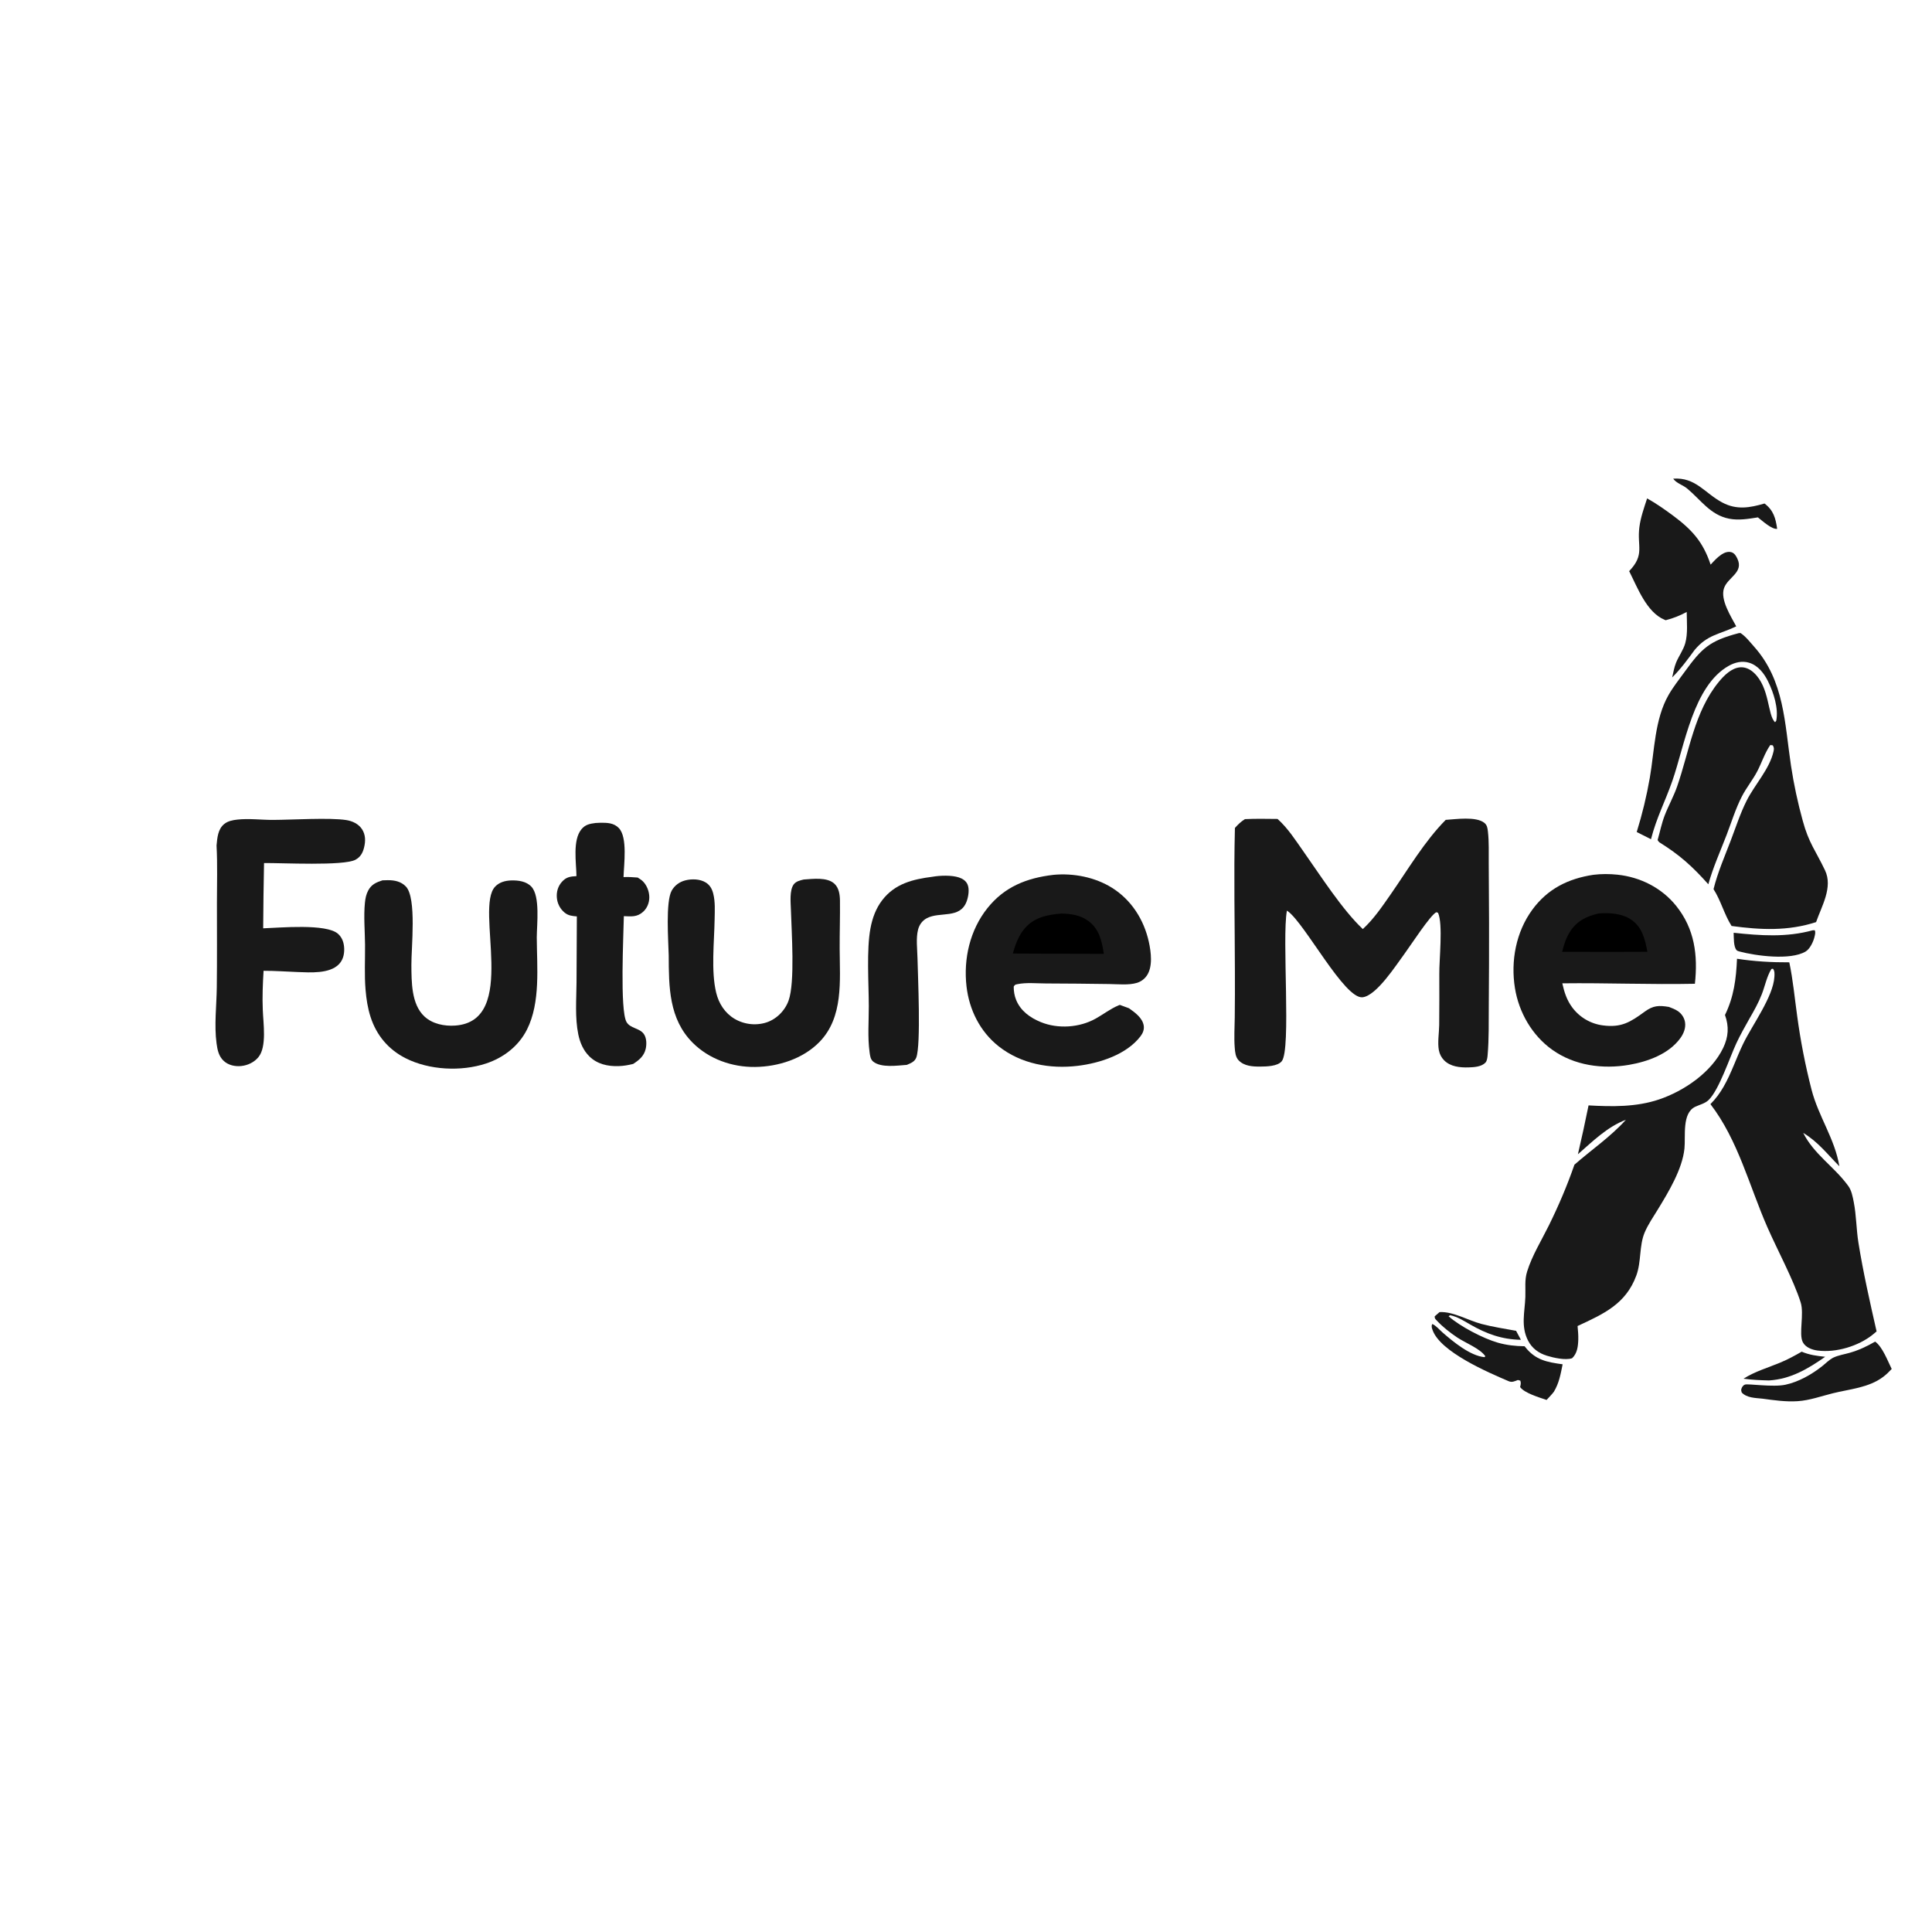 <?xml version="1.0" encoding="utf-8" ?>
<svg xmlns="http://www.w3.org/2000/svg" xmlns:xlink="http://www.w3.org/1999/xlink" width="1024" height="1024">
	
	<path fill="#191919" d="M954.932 716.421C959.068 718.168 962.977 718.662 967.393 719.124C958.181 725.578 949.07 730.949 937.625 731.663C933.054 731.555 928.622 731.362 924.083 730.736C930.117 726.91 937.016 724.931 943.569 722.207C947.524 720.562 951.22 718.551 954.932 716.421Z"/>
	<path fill="#191919" d="M886.837 253.697C898.766 252.851 903.508 261.394 912.882 266.358C920.458 270.371 927.409 269.157 935.216 266.867C940.002 270.461 941.122 274.656 941.933 280.305C939.065 280.686 934.04 275.985 931.717 274.223C926.668 275.011 921.553 275.912 916.461 274.916C906.479 272.962 901.441 264.902 894.18 258.889C891.998 257.082 888.369 256.046 886.837 253.697Z"/>
	<path fill="#191919" d="M960.795 493.065L961.851 493.057C962.351 494.149 962.016 495.241 961.767 496.37C961.194 498.979 959.34 502.977 956.954 504.366C948.821 509.102 930.677 506.609 922.002 504.328C921.449 504.137 920.814 504.046 920.412 503.59C918.726 501.679 919.003 496.859 918.871 494.387C933.1 495.908 946.801 496.903 960.795 493.065Z"/>
	<path fill="#191919" d="M993.861 711.079C997.753 713.837 1000.52 721.31 1002.64 725.58C1001.25 727.074 999.814 728.491 998.182 729.728C990.499 735.556 980.385 736.229 971.342 738.487C965.182 740.025 959.186 742.231 952.806 742.655C946.555 743.072 940.303 742.155 934.123 741.323C930.426 740.922 925.826 740.95 923.147 738.051C922.969 737.313 922.737 736.897 922.97 736.143C923.29 735.106 923.919 734.159 924.982 733.833C926.646 733.323 939.777 735.34 946.307 733.932C953.345 732.414 960.098 728.576 965.71 724.16C967.567 722.699 969.576 720.617 971.687 719.583C974.253 718.328 977.632 717.805 980.395 717.006C985.348 715.574 989.389 713.649 993.861 711.079Z"/>
	<path fill="#191919" d="M762.986 695.444C770.127 695.011 778.26 699.896 785.214 701.72C791.215 703.294 797.455 704.238 803.556 705.36L806.114 710.122C796.064 709.947 787.917 706.995 779.296 702.045C775.904 700.096 772.474 697.871 768.585 697.101L767.782 697.645C773.738 702.948 786.129 709.427 793.857 711.637C798.545 712.978 803.23 713.487 808.091 713.548C808.204 713.7 808.313 713.855 808.431 714.003C813.921 720.913 819.964 721.953 828.223 723.11C827.149 728.389 826.391 732.982 823.586 737.662C822.416 739.196 821.022 740.586 819.713 742.002C815.928 740.685 808.029 738.412 805.695 735.182C805.976 733.841 806.254 733.134 805.809 731.786L804.528 731.419C802.831 732.068 801.438 732.84 799.657 732.078C788.647 727.371 763.379 716.542 759.292 704.945C758.876 703.766 758.546 702.904 759.136 701.756C760.963 702.449 763.014 704.871 764.517 706.183C770.135 711.088 779.177 718.595 786.79 719.324L787.262 718.846C784.506 714.739 776.552 711.709 772.344 708.882C768.628 706.386 764.679 703.317 761.63 700.026C760.793 699.122 760.368 698.937 760.414 697.689L762.986 695.444Z"/>
	<path fill="#191919" d="M873.006 264.158C877.713 266.788 882.183 269.902 886.514 273.111C896.767 280.709 902.615 287.112 906.665 299.267C908.461 297.337 910.27 295.315 912.488 293.859C913.964 292.891 915.901 292.156 917.67 292.682C919.31 293.169 920.133 294.623 920.826 296.066C924.389 303.488 915.724 305.933 913.755 311.776C911.695 317.885 917.411 326.657 920.237 331.988C911.35 336.29 905.022 336.282 898.172 344.505C894.448 349.588 890.787 354.608 886.292 359.046C886.887 356.463 887.364 353.602 888.373 351.163C889.794 347.727 892.187 344.545 893.204 340.977C894.663 335.861 894.024 329.653 893.99 324.358C890.355 326.312 886.843 327.711 882.847 328.734L882.198 328.459C872.697 324.511 867.881 311.343 863.487 302.715C871.909 293.946 867.593 289.621 868.902 279.423C869.575 274.182 871.383 269.163 873.006 264.158Z"/>
	<path fill="#191919" d="M494.329 464.686C498.307 463.989 504.431 463.795 508.269 465.073C510.16 465.702 511.882 466.78 512.753 468.635C513.95 471.187 513.276 475.274 512.323 477.815C508.802 487.208 498.21 483.014 491.28 486.644C488.863 487.91 487.276 490.088 486.597 492.707C485.422 497.246 486.185 503.08 486.287 507.768C486.488 517.071 488.198 553.668 485.654 560.493C484.803 562.775 482.676 563.525 480.626 564.406C475.534 564.761 467.18 566.057 462.907 562.739C461.318 561.504 461.159 559.555 460.898 557.685C459.79 549.727 460.503 541.251 460.484 533.204C460.454 521.06 459.219 503.5 461.357 492.064C462.374 486.621 464.225 481.467 467.641 477.047C474.403 468.297 483.887 466.015 494.329 464.686Z"/>
	<path fill="#191919" d="M315.703 436.195C316.473 436.144 317.235 436.101 318.007 436.089C321.654 436.035 325.297 436.064 328.006 438.903C332.722 443.846 330.668 458.169 330.488 464.882C333.007 464.732 335.476 464.943 337.988 465.12C338.962 465.732 339.971 466.356 340.791 467.171C342.888 469.259 344.141 472.61 344.146 475.549C344.15 478.487 343.018 481.37 340.797 483.335C337.605 486.159 334.603 485.731 330.654 485.58C330.487 495.697 328.499 535.42 332.061 541.67C334.053 545.167 338.973 544.797 341.262 548.066C342.746 550.185 342.795 553.547 342.22 555.971C341.322 559.756 338.727 561.881 335.604 563.902C333.004 564.549 330.539 564.98 327.857 565.065C322.138 565.248 316.535 564.013 312.347 559.882C309.173 556.751 307.401 552.588 306.513 548.277C304.683 539.397 305.508 529.747 305.57 520.703L305.744 485.715C303.256 485.509 301.22 485.318 299.23 483.686Q298.788 483.319 298.386 482.909Q297.983 482.499 297.624 482.051Q297.264 481.603 296.951 481.121Q296.639 480.639 296.376 480.128Q296.113 479.618 295.902 479.083Q295.692 478.548 295.536 477.995Q295.38 477.443 295.281 476.877Q295.181 476.311 295.139 475.738C294.888 472.663 295.749 469.735 297.805 467.414C300.086 464.839 302.227 464.552 305.538 464.36C305.44 457.177 303.404 445.391 308.148 439.557C310.206 437.027 312.606 436.594 315.703 436.195Z"/>
	<path fill="#191919" d="M425.994 466.162C430.887 465.832 438.402 464.789 442.283 468.413C444.685 470.657 445.161 474.241 445.197 477.361C445.297 485.887 445.003 494.434 445.044 502.967C445.124 519.806 447.115 539.174 434.307 552.286C425.606 561.193 412.48 565.369 400.242 565.512C388.059 565.654 375.832 561.366 367.139 552.674C354.532 540.069 354.478 523.051 354.433 506.375C354.249 498.623 352.708 477.863 356.037 472.003C357.567 469.31 360.116 467.448 363.092 466.653C366.567 465.725 371.05 465.82 374.161 467.8C376.316 469.171 377.406 471.174 378.022 473.6C379.152 478.049 378.838 482.842 378.761 487.394C378.561 499.339 376.821 514.705 379.582 526.134C380.978 531.912 384.223 536.976 389.401 540.037Q389.844 540.295 390.299 540.531Q390.754 540.767 391.22 540.981Q391.686 541.194 392.162 541.385Q392.638 541.576 393.123 541.743Q393.608 541.91 394.1 542.053Q394.592 542.196 395.091 542.315Q395.59 542.434 396.094 542.528Q396.598 542.623 397.106 542.692Q397.614 542.762 398.125 542.806Q398.635 542.851 399.148 542.871Q399.66 542.891 400.173 542.885Q400.685 542.88 401.197 542.849Q401.709 542.819 402.219 542.763Q402.728 542.708 403.235 542.628Q403.741 542.547 404.243 542.442Q404.745 542.337 405.241 542.208C411.065 540.691 415.932 535.968 417.962 530.339C421.453 520.655 419.522 493.641 419.197 482.203C419.092 478.491 418.362 471.928 420.666 468.773C421.886 467.103 424.11 466.605 425.994 466.162Z"/>
	<path fill="#191919" d="M202.71 466.597Q204.096 466.53 205.483 466.516C209.062 466.484 212.564 467.186 215.128 469.871C220.937 475.953 217.958 502.446 218.043 511.529C218.125 520.334 217.967 532.22 224.929 538.725C229.206 542.721 235.553 543.979 241.249 543.574C275.174 541.161 251.433 481.51 262.443 469.922C264.681 467.567 267.818 466.739 270.976 466.649C274.704 466.542 278.951 467.091 281.638 469.947C286.359 474.964 284.545 489.805 284.499 496.75C284.565 512.476 286.56 531.24 279.324 545.656C274.9 554.469 266.86 560.628 257.591 563.687C244.382 568.046 227.456 567.2 214.995 560.888C205.824 556.242 199.541 548.732 196.397 538.984C194.88 534.281 194.158 529.445 193.745 524.534C193.084 516.653 193.554 508.626 193.48 500.715C193.413 493.436 192.688 485.59 193.426 478.372C193.658 476.105 194.094 473.933 195.193 471.912C196.913 468.748 199.414 467.661 202.71 466.597Z"/>
	<path fill="#191919" d="M114.775 448.133C115.162 444.095 115.452 439.43 118.895 436.698C120.863 435.137 123.402 434.664 125.835 434.396C131.975 433.72 138.551 434.592 144.739 434.571C154.868 434.536 174.705 433.274 183.525 434.653C186.735 435.154 189.974 436.638 191.821 439.414C193.818 442.416 193.805 445.888 192.946 449.277C192.23 452.103 191.064 454.213 188.445 455.661C182.255 459.082 149.197 457.32 139.945 457.433Q139.598 474.73 139.49 492.03C148.47 491.725 172.971 489.419 179.17 494.95C181.485 497.015 182.368 499.924 182.433 502.951C182.499 506.009 181.736 508.966 179.522 511.175C174.506 516.183 164.379 515.44 157.827 515.204C151.8 514.987 145.729 514.521 139.7 514.546C139.291 521.485 138.972 528.411 139.287 535.362C139.522 542.251 141.503 554.732 137.005 560.267C134.766 563.023 131.338 564.662 127.836 565.018C124.579 565.349 121.06 564.588 118.599 562.32C115.928 559.859 115.253 556.497 114.784 553.048C113.477 543.444 114.79 532.938 114.906 523.22C115.085 508.317 114.974 493.402 114.978 478.497C114.98 468.407 115.317 458.209 114.775 448.133Z"/>
	<path fill="#191919" d="M844.499 463.668C848.678 463.14 853.131 463.16 857.318 463.604C869.414 464.888 880.711 470.567 888.382 480.102C898.215 492.325 899.966 506.315 898.334 521.416C874.936 521.906 851.47 520.894 828.056 521.183C829.087 525.863 830.438 530.106 833.341 533.983Q833.701 534.467 834.085 534.933Q834.469 535.399 834.876 535.845Q835.283 536.29 835.712 536.715Q836.14 537.14 836.59 537.543Q837.04 537.946 837.509 538.325Q837.978 538.705 838.466 539.061Q838.953 539.417 839.458 539.747Q839.963 540.078 840.484 540.383Q841.005 540.688 841.54 540.966Q842.076 541.245 842.625 541.496Q843.174 541.747 843.734 541.971Q844.295 542.194 844.866 542.389Q845.438 542.584 846.018 542.75Q846.598 542.916 847.186 543.052Q847.774 543.189 848.368 543.296Q848.962 543.403 849.561 543.48C859.401 544.785 864.213 541.69 871.712 536.21C876.256 532.889 879.249 532.817 884.567 533.691C886.173 534.309 887.932 534.961 889.354 535.941C891.299 537.28 892.722 539.431 893.098 541.769C893.59 544.825 892.377 547.823 890.606 550.26C884.488 558.676 873.32 562.682 863.465 564.381C849.421 566.801 834.464 564.786 822.678 556.365C812.01 548.743 805.037 536.59 802.953 523.725C800.631 509.39 803.5 493.978 812.154 482.164C820.255 471.106 831.162 465.686 844.499 463.668Z"/>
	<path d="M847.471 484.129C853.059 483.722 859.432 484.117 864.241 487.227C870.431 491.231 871.839 497.746 873.171 504.465L854.75 504.522L827.972 504.484C828.887 500.689 830.1 496.972 832.237 493.672C835.868 488.062 841.131 485.483 847.471 484.129Z"/>
	<path fill="#191919" d="M558.329 463.689C568.869 462.676 580.335 464.893 589.364 470.536C599.655 476.967 606.319 487.457 608.905 499.216C610.083 504.573 611.098 512.341 607.838 517.09Q607.604 517.43 607.342 517.749Q607.081 518.068 606.794 518.365Q606.506 518.661 606.196 518.932Q605.885 519.204 605.552 519.448Q605.22 519.693 604.868 519.909Q604.517 520.125 604.148 520.311Q603.78 520.497 603.398 520.652Q603.015 520.807 602.621 520.929C598.272 522.265 592.432 521.608 587.911 521.558Q571.165 521.31 554.418 521.253C549.605 521.242 543.871 520.652 539.195 521.637C538.003 521.888 537.889 521.943 537.289 522.929C537.281 525.292 537.663 527.754 538.56 529.956C540.954 535.827 545.983 539.416 551.649 541.734C560.777 545.467 572.155 544.678 580.749 539.874C584.853 537.579 588.59 534.627 592.959 532.831C593.147 532.754 593.338 532.683 593.527 532.609C595.157 533.167 596.768 533.794 598.383 534.393C601.557 536.647 605.571 539.505 606.203 543.636C606.523 545.73 605.721 547.644 604.464 549.283C597.026 558.974 582.86 563.496 571.25 564.909C556.547 566.698 541.119 563.909 529.31 554.567C519.444 546.764 513.712 535.242 512.277 522.851C510.581 508.211 514.099 492.899 523.389 481.292C532.462 469.957 544.22 465.344 558.329 463.689Z"/>
	<path d="M562.598 484.195C567.686 484.338 572.545 484.982 576.778 488.089C582.667 492.41 584.02 498.797 585.051 505.561L560.25 505.498L536.805 505.396C538.189 500.581 539.875 495.807 543.221 491.962C548.309 486.114 555.293 484.789 562.598 484.195Z"/>
	<path fill="#191919" d="M921.594 335.568L922.509 335.518C925.208 337.26 927.61 340.383 929.765 342.807C945.794 360.831 945.876 383.29 949.273 405.9Q951.517 420.62 955.482 434.973C958.681 446.864 962.412 450.988 967.313 461.321C971.555 470.264 965.543 480.201 962.564 488.732C947.597 493.577 933.153 492.876 917.773 490.788C913.866 484.649 912.131 477.38 908.211 471.269C910.425 462.318 914.086 454.014 917.357 445.43C920.036 438.401 922.392 431.056 925.776 424.334C930.025 415.895 937.886 407.624 939.992 398.335C940.308 396.941 940.327 396.266 939.611 395.042L938.296 394.873C935.438 398.926 933.719 404.334 931.404 408.765C928.986 413.396 925.62 417.469 923.213 422.165C919.883 428.66 917.769 435.645 915.164 442.443C911.806 451.208 907.983 459.613 905.453 468.687C896.834 459.062 890.399 453.239 879.501 446.437C879.056 446.065 878.868 445.729 878.568 445.239C879.803 440.946 880.702 436.398 882.305 432.231C884.299 427.048 887.069 422.139 888.894 416.892C895.405 398.172 898.008 377.301 910.956 361.459C913.771 358.014 917.759 353.989 922.436 353.683C925.103 353.509 927.568 354.726 929.499 356.484C938.145 364.355 936.721 379.096 940.818 382.786L941.445 382.028C942.739 375.4 940.039 367.106 937.118 361.163C935.021 356.894 931.828 352.723 927.101 351.271C923.362 350.122 919.556 351.042 916.225 352.928C897.509 363.524 892.956 394.951 886.394 413.846C882.591 424.796 878.055 433.162 875.056 444.803L867.494 440.981Q871.899 426.817 874.443 412.204C876.942 397.823 876.97 381.284 884.385 368.325C886.815 364.077 889.981 360.116 892.852 356.15C902.056 343.44 906.088 339.658 921.594 335.568Z"/>
	<path fill="#191919" d="M659.842 434.157C665.597 433.87 671.376 434.013 677.136 434.057C682.698 439.049 686.708 445.419 690.986 451.487C699.873 464.093 711.423 482.152 722.316 492.426C728.084 487.146 732.534 480.546 736.987 474.163C746.124 461.067 754.997 445.914 766.266 434.547C771.702 434.203 782.304 432.605 786.725 436.121C788.226 437.315 788.419 438.935 788.629 440.745C789.269 446.262 789.006 452.097 789.063 457.657L789.232 489.01Q789.271 511.031 789.086 533.051C789.014 541.653 789.225 550.521 788.482 559.089C788.372 560.358 788.221 562.27 787.301 563.227C785.167 565.446 781.225 565.665 778.313 565.746C773.77 565.872 768.754 565.372 765.389 561.964C763.931 560.487 763.017 558.66 762.631 556.628C761.867 552.601 762.756 547.399 762.807 543.248C762.918 534.293 762.864 525.331 762.86 516.375C762.759 508.69 764.907 489.887 762.2 483.811L761.316 483.493C758.286 484.702 747.452 501.419 744.473 505.43C739.996 511.458 729.591 527.782 722.163 528.576C712.614 529.597 691.772 489.702 682.606 482.995C682.439 482.873 682.269 482.756 682.1 482.636C679.358 497.214 684.463 556.248 679.343 562.484C677.121 565.191 671.246 565.279 667.994 565.309C663.988 565.346 659.422 565.086 656.49 561.982C654.819 560.212 654.618 557.599 654.433 555.289C654.012 550.02 654.384 544.527 654.447 539.24Q654.577 527.099 654.521 514.957C654.483 489.604 653.884 464.171 654.532 438.83C656.201 436.959 657.685 435.505 659.842 434.157Z"/>
	<path fill="#191919" d="M920.648 508.164C929.945 509.567 938.982 510.107 948.366 510.053C950.345 519.406 951.213 529.076 952.548 538.542Q955.208 558.304 960.174 577.616C963.882 591.904 972.478 603.538 974.901 618.135C968.63 611.832 963.528 605.102 955.754 600.475C961.322 611.581 971.79 618.134 979.05 627.819L979.602 628.565C981.356 630.897 981.981 634.349 982.537 637.179C983.915 644.191 983.86 651.508 984.995 658.592C987.527 674.39 991.085 690.072 994.63 705.671Q993.676 706.519 992.678 707.313C985.078 713.479 973.128 717.074 963.381 715.819C960.451 715.442 956.934 714.163 955.512 711.356C953.283 706.958 956.35 696.464 954.389 690.294C950.577 678.293 942.053 662.542 936.714 650.373C927.136 628.537 921.256 604.328 906.569 585.211C909.326 582.464 911.562 579.407 913.504 576.042C917.699 568.772 920.303 560.665 923.962 553.12C928.712 543.325 939.835 528.311 940.462 517.76C940.548 516.314 940.686 514.589 939.686 513.433L938.898 513.57C936.508 517.316 935.433 522.776 933.791 526.979C932.042 531.457 929.716 535.632 927.305 539.778C924.86 544.13 922.387 548.487 920.275 553.012C916.744 560.578 911.212 577.472 905.675 582.956C903.725 584.889 900.973 585.453 898.555 586.588C891.353 589.967 893.476 602.22 892.794 608.779C891.657 619.713 884.356 631.762 878.7 641.019C876.288 644.967 873.489 649.006 871.695 653.273C868.735 660.315 870.013 668.641 867.276 676.072C861.702 691.206 849.914 696.409 836.142 702.818C836.374 705.209 836.591 707.637 836.519 710.041C836.411 713.619 835.979 717.334 833.242 719.896C829.674 721.077 823.43 719.651 819.893 718.564C815.551 717.23 812.008 714.657 809.91 710.57C805.979 702.911 808.178 695.424 808.471 687.404C808.643 682.67 807.972 678.541 809.418 673.893C812.054 665.426 816.988 657.497 820.907 649.558C826.113 639.015 830.624 628.423 834.479 617.317C843.552 609.364 853.667 602.516 861.769 593.494C851.847 597.268 844.197 604.912 836.327 611.778Q839.342 598.874 841.964 585.885C854.488 586.585 867.265 586.793 879.304 582.738C892.599 578.26 907.131 568.344 913.341 555.377C916.143 549.527 916.466 544.033 914.28 537.97C919.014 528.245 920.194 518.84 920.648 508.164Z"/>
	
</svg>
